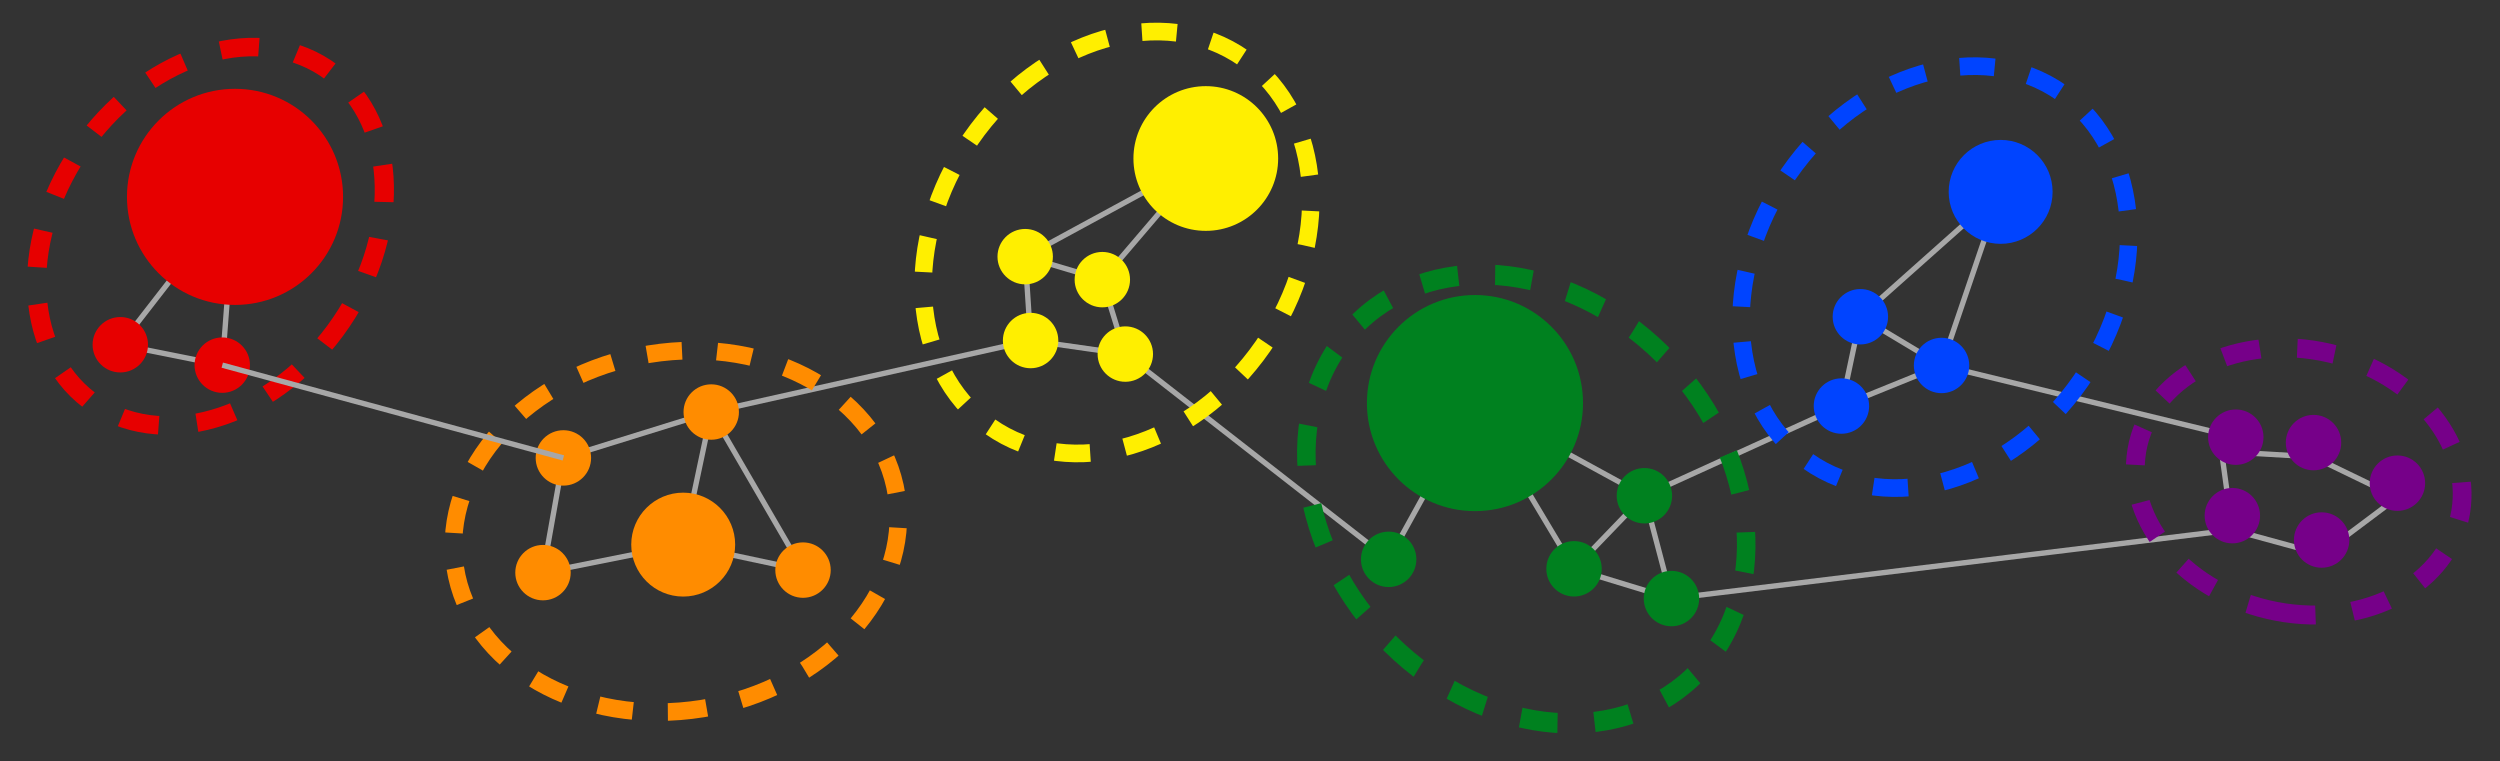 <?xml version="1.0" encoding="UTF-8" standalone="no"?>
<!-- Created with Inkscape (http://www.inkscape.org/) -->

<svg
   xmlns:dc="http://purl.org/dc/elements/1.1/"
   xmlns:cc="http://creativecommons.org/ns#"
   xmlns:rdf="http://www.w3.org/1999/02/22-rdf-syntax-ns#"
   xmlns:svg="http://www.w3.org/2000/svg"
   xmlns="http://www.w3.org/2000/svg"
   xmlns:sodipodi="http://sodipodi.sourceforge.net/DTD/sodipodi-0.dtd"
   xmlns:inkscape="http://www.inkscape.org/namespaces/inkscape"
   width="92.663mm"
   height="28.222mm"
   viewBox="0 0 92.663 28.222"
   version="1.1"
   id="svg902"
   inkscape:version="0.92.4 5da689c313, 2019-01-14"
   sodipodi:docname="logo.svg"
   inkscape:export-filename="/home/fabio/university/postdoc/semiannotate/logo.png"
   inkscape:export-xdpi="150"
   inkscape:export-ydpi="150">
  <rect x="0" y="0" width="92.663" height="28.222" fill="#333333" stroke="none"/>
  <defs
     id="defs896" />
  <sodipodi:namedview
     id="base"
     pagecolor="#ffffff"
     bordercolor="#666666"
     borderopacity="1.0"
     inkscape:pageopacity="0.0"
     inkscape:pageshadow="2"
     inkscape:zoom="2.8"
     inkscape:cx="122.7576"
     inkscape:cy="39.612789"
     inkscape:document-units="mm"
     inkscape:current-layer="layer1"
     showgrid="false"
     inkscape:snap-object-midpoints="true"
     fit-margin-top="1"
     fit-margin-left="1"
     fit-margin-right="1"
     fit-margin-bottom="1" />
  <g
     inkscape:label="Layer 1"
     inkscape:groupmode="layer"
     id="layer1"
     transform="translate(-42.883,-263.944)">
    <path
       style="fill:none;fill-rule:evenodd;stroke:#a7a7a7;stroke-width:0.199px;stroke-linecap:butt;stroke-linejoin:miter;stroke-opacity:1"
       d="m 87.576,269.819 -6.694,3.637 2.859,0.853 3.836,-4.49"
       id="path2070-6"
       inkscape:connector-curvature="0"
       sodipodi:nodetypes="cccc" />
    <path
       style="fill:none;fill-rule:evenodd;stroke:#a7a7a7;stroke-width:0.199px;stroke-linecap:butt;stroke-linejoin:miter;stroke-opacity:1"
       d="m 94.354,284.676 -9.761,-7.608"
       id="path2078-7-5"
       inkscape:connector-curvature="0"
       sodipodi:nodetypes="cc" />
    <path
       style="fill:none;fill-rule:evenodd;stroke:#a7a7a7;stroke-width:0.199px;stroke-linecap:butt;stroke-linejoin:miter;stroke-opacity:1"
       d="M 84.593,277.068 83.741,274.309"
       id="path2072-6"
       inkscape:connector-curvature="0" />
    <path
       style="fill:none;fill-rule:evenodd;stroke:#a7a7a7;stroke-width:0.199px;stroke-linecap:butt;stroke-linejoin:miter;stroke-opacity:1"
       d="m 80.882,273.457 0.201,3.109 3.511,0.502"
       id="path2074-9"
       inkscape:connector-curvature="0" />
    <path
       style="fill:none;fill-rule:evenodd;stroke:#a7a7a7;stroke-width:0.199px;stroke-linecap:butt;stroke-linejoin:miter;stroke-opacity:1"
       d="m 103.833,282.318 7.302,-3.324 z"
       id="path2086-4-3"
       inkscape:connector-curvature="0"
       sodipodi:nodetypes="ccc" />
    <path
       style="fill:none;fill-rule:evenodd;stroke:#a7a7a7;stroke-width:0.199px;stroke-linecap:butt;stroke-linejoin:miter;stroke-opacity:1"
       d="m 103.833,282.318 -2.608,2.708 -3.673,-6.143 z"
       id="path2076-3"
       inkscape:connector-curvature="0" />
    <path
       style="fill:none;fill-rule:evenodd;stroke:#a7a7a7;stroke-width:0.199px;stroke-linecap:butt;stroke-linejoin:miter;stroke-opacity:1"
       d="m 94.354,284.676 3.198,-5.792"
       id="path2078-74"
       inkscape:connector-curvature="0"
       sodipodi:nodetypes="cc" />
    <path
       style="fill:none;fill-rule:evenodd;stroke:#a7a7a7;stroke-width:0.199px;stroke-linecap:butt;stroke-linejoin:miter;stroke-opacity:1"
       d="m 101.225,285.027 3.611,1.103 -1.003,-3.812"
       id="path2080-5"
       inkscape:connector-curvature="0" />
    <path
       style="fill:none;fill-rule:evenodd;stroke:#a7a7a7;stroke-width:0.199px;stroke-linecap:butt;stroke-linejoin:miter;stroke-opacity:1"
       d="m 125.625,283.586 -0.401,-2.909 3.41,0.201 3.11,1.505 -2.809,2.106 -3.31,-0.903 -20.789,2.544"
       id="path2082-2"
       inkscape:connector-curvature="0"
       sodipodi:nodetypes="ccccccc" />
    <path
       style="fill:none;fill-rule:evenodd;stroke:#a7a7a7;stroke-width:0.199px;stroke-linecap:butt;stroke-linejoin:miter;stroke-opacity:1"
       d="m 125.753,280.148 -10.906,-2.659"
       id="path2084-5"
       inkscape:connector-curvature="0"
       sodipodi:nodetypes="cc" />
    <path
       style="fill:none;fill-rule:evenodd;stroke:#a7a7a7;stroke-width:0.199px;stroke-linecap:butt;stroke-linejoin:miter;stroke-opacity:1"
       d="m 111.136,278.994 3.711,-1.505 -3.009,-1.806 z"
       id="path2086-4"
       inkscape:connector-curvature="0" />
    <path
       style="fill:none;fill-rule:evenodd;stroke:#a7a7a7;stroke-width:0.199px;stroke-linecap:butt;stroke-linejoin:miter;stroke-opacity:1"
       d="m 111.838,275.684 5.199,-4.628"
       id="path2088-7"
       inkscape:connector-curvature="0"
       sodipodi:nodetypes="cc" />
    <path
       style="fill:none;fill-rule:evenodd;stroke:#a7a7a7;stroke-width:0.199px;stroke-linecap:butt;stroke-linejoin:miter;stroke-opacity:1"
       d="m 114.847,277.49 2.189,-6.434"
       id="path2090-4"
       inkscape:connector-curvature="0"
       sodipodi:nodetypes="cc" />
    <circle
       style="opacity:1;vector-effect:none;fill:#ffef00;fill-opacity:1;stroke:none;stroke-width:0.284;stroke-miterlimit:4;stroke-dasharray:none;stroke-opacity:1;paint-order:normal"
       id="path1104-30"
       cx="87.576"
       cy="269.819"
       r="2.682" />
    <circle
       style="opacity:1;vector-effect:none;fill:#ffef00;fill-opacity:1;stroke:none;stroke-width:0.109;stroke-miterlimit:4;stroke-dasharray:none;stroke-opacity:1;paint-order:normal"
       id="path1104-3-0-68"
       cx="83.741"
       cy="274.309"
       r="1.027" />
    <circle
       style="opacity:1;vector-effect:none;fill:#ffef00;fill-opacity:1;stroke:none;stroke-width:0.109;stroke-miterlimit:4;stroke-dasharray:none;stroke-opacity:1;paint-order:normal"
       id="path1104-3-0-6-8"
       cx="80.882"
       cy="273.457"
       r="1.027" />
    <circle
       style="opacity:1;vector-effect:none;fill:#ffef00;fill-opacity:1;stroke:none;stroke-width:0.109;stroke-miterlimit:4;stroke-dasharray:none;stroke-opacity:1;paint-order:normal"
       id="path1104-3-0-61-3"
       cx="84.593"
       cy="277.068"
       r="1.027" />
    <circle
       style="opacity:1;vector-effect:none;fill:#00811f;fill-opacity:1;stroke:none;stroke-width:0.109;stroke-miterlimit:4;stroke-dasharray:none;stroke-opacity:1;paint-order:normal"
       id="path1104-3-0-8-1"
       cx="103.833"
       cy="282.319"
       r="1.027" />
    <circle
       style="opacity:1;vector-effect:none;fill:#00811f;fill-opacity:1;stroke:none;stroke-width:0.109;stroke-miterlimit:4;stroke-dasharray:none;stroke-opacity:1;paint-order:normal"
       id="path1104-3-0-7-4"
       cx="101.225"
       cy="285.027"
       r="1.027" />
    <circle
       style="opacity:1;vector-effect:none;fill:#00811f;fill-opacity:1;stroke:none;stroke-width:0.109;stroke-miterlimit:4;stroke-dasharray:none;stroke-opacity:1;paint-order:normal"
       id="path1104-3-0-9-9"
       cx="104.836"
       cy="286.13"
       r="1.027" />
    <circle
       style="opacity:1;vector-effect:none;fill:#00811f;fill-opacity:1;stroke:none;stroke-width:0.109;stroke-miterlimit:4;stroke-dasharray:none;stroke-opacity:1;paint-order:normal"
       id="path1104-3-0-20-2"
       cx="94.354"
       cy="284.676"
       r="1.027" />
    <circle
       style="opacity:1;vector-effect:none;fill:#0044ff;fill-opacity:1;stroke:none;stroke-width:0.109;stroke-miterlimit:4;stroke-dasharray:none;stroke-opacity:1;paint-order:normal"
       id="path1104-3-0-23-0"
       cx="111.136"
       cy="278.994"
       r="1.027" />
    <circle
       style="opacity:1;vector-effect:none;fill:#0044ff;fill-opacity:1;stroke:none;stroke-width:0.109;stroke-miterlimit:4;stroke-dasharray:none;stroke-opacity:1;paint-order:normal"
       id="path1104-3-0-75-6"
       cx="111.838"
       cy="275.684"
       r="1.027" />
    <circle
       style="opacity:1;vector-effect:none;fill:#0044ff;fill-opacity:1;stroke:none;stroke-width:0.109;stroke-miterlimit:4;stroke-dasharray:none;stroke-opacity:1;paint-order:normal"
       id="path1104-3-0-92-8"
       cx="114.847"
       cy="277.49"
       r="1.027" />
    <circle
       style="opacity:1;vector-effect:none;fill:#760089;fill-opacity:1;stroke:none;stroke-width:0.109;stroke-miterlimit:4;stroke-dasharray:none;stroke-opacity:1;paint-order:normal"
       id="path1104-3-0-28-9"
       cx="125.625"
       cy="283.057"
       r="1.027" />
    <circle
       style="opacity:1;vector-effect:none;fill:#760089;fill-opacity:1;stroke:none;stroke-width:0.109;stroke-miterlimit:4;stroke-dasharray:none;stroke-opacity:1;paint-order:normal"
       id="path1104-3-0-97-2"
       cx="128.935"
       cy="283.96"
       r="1.027" />
    <circle
       style="opacity:1;vector-effect:none;fill:#760089;fill-opacity:1;stroke:none;stroke-width:0.109;stroke-miterlimit:4;stroke-dasharray:none;stroke-opacity:1;paint-order:normal"
       id="path1104-3-0-3-6"
       cx="128.634"
       cy="280.349"
       r="1.027" />
    <circle
       style="opacity:1;vector-effect:none;fill:#760089;fill-opacity:1;stroke:none;stroke-width:0.109;stroke-miterlimit:4;stroke-dasharray:none;stroke-opacity:1;paint-order:normal"
       id="path1104-3-0-612-6"
       cx="131.744"
       cy="281.853"
       r="1.027" />
    <circle
       style="opacity:1;vector-effect:none;fill:#760089;fill-opacity:1;stroke:none;stroke-width:0.109;stroke-miterlimit:4;stroke-dasharray:none;stroke-opacity:1;paint-order:normal"
       id="path1104-3-0-93-4"
       cx="125.753"
       cy="280.148"
       r="1.027" />
    <ellipse
       style="opacity:1;vector-effect:none;fill:none;fill-opacity:1;stroke:#ffef00;stroke-width:0.652;stroke-miterlimit:4;stroke-dasharray:1.303, 1.303;stroke-dashoffset:0;stroke-opacity:1;paint-order:normal"
       id="path5775"
       cx="224.791"
       cy="174.243"
       rx="6.64"
       ry="8.291"
       transform="matrix(0.816,0.577,-0.569,0.822,0,0)" />
    <ellipse
       style="opacity:1;vector-effect:none;fill:none;fill-opacity:1;stroke:#0044ff;stroke-width:0.652;stroke-miterlimit:4;stroke-dasharray:1.303, 1.303;stroke-dashoffset:0;stroke-opacity:1;paint-order:normal"
       id="path5775-9"
       cx="250.464"
       cy="157.783"
       rx="6.64"
       ry="8.291"
       transform="matrix(0.816,0.577,-0.569,0.822,0,0)" />
    <ellipse
       style="opacity:1;vector-effect:none;fill:none;fill-opacity:1;stroke:#00811f;stroke-width:0.717;stroke-miterlimit:4;stroke-dasharray:1.434, 1.434;stroke-dashoffset:0;stroke-opacity:1;paint-order:normal"
       id="path5775-9-5"
       cx="164.008"
       cy="-236.478"
       rx="7.439"
       ry="8.96"
       transform="matrix(-0.537,0.844,-0.793,-0.609,0,0)" />
    <ellipse
       style="opacity:1;vector-effect:none;fill:none;fill-opacity:1;stroke:#760089;stroke-width:0.699;stroke-miterlimit:4;stroke-dasharray:1.397, 1.397;stroke-dashoffset:0;stroke-opacity:1;paint-order:normal"
       id="path5775-9-5-0"
       cx="260.248"
       cy="-157.141"
       rx="4.901"
       ry="6.102"
       transform="matrix(-0.105,0.994,-0.989,-0.147,0,0)" />
    <circle
       r="1.926"
       cy="271.056"
       cx="117.037"
       id="path1104-6-3"
       style="opacity:1;vector-effect:none;fill:#0044ff;fill-opacity:1;stroke:none;stroke-width:0.204;stroke-miterlimit:4;stroke-dasharray:none;stroke-opacity:1;paint-order:normal" />
    <circle
       r="4.005"
       cy="278.884"
       cx="97.553"
       id="path1104-3-6"
       style="opacity:1;vector-effect:none;fill:#00811f;fill-opacity:1;stroke:none;stroke-width:0.424;stroke-miterlimit:4;stroke-dasharray:none;stroke-opacity:1;paint-order:normal" />
    <path
       style="fill:none;fill-rule:evenodd;stroke:#a7a7a7;stroke-width:0.199px;stroke-linecap:butt;stroke-linejoin:miter;stroke-opacity:1"
       d="m 51.594,271.241 -4.252,5.481 3.78,0.756 0.472,-6.237"
       id="path2070-6-1"
       inkscape:connector-curvature="0"
       sodipodi:nodetypes="cccc" />
    <circle
       r="4.005"
       cy="271.241"
       cx="51.594"
       id="path1104-3-6-3"
       style="opacity:1;vector-effect:none;fill:#e70000;fill-opacity:1;stroke:none;stroke-width:0.424;stroke-miterlimit:4;stroke-dasharray:none;stroke-opacity:1;paint-order:normal" />
    <circle
       style="opacity:1;vector-effect:none;fill:#e70000;fill-opacity:1;stroke:none;stroke-width:0.109;stroke-miterlimit:4;stroke-dasharray:none;stroke-opacity:1;paint-order:normal"
       id="path1104-3-0-2-4-7"
       cx="47.342"
       cy="276.722"
       r="1.027" />
    <path
       style="fill:none;fill-rule:evenodd;stroke:#a7a7a7;stroke-width:0.199px;stroke-linecap:butt;stroke-linejoin:miter;stroke-opacity:1"
       d="m 69.245,279.216 -5.481,1.701 -0.756,4.252 5.197,-1.039 z"
       id="path2070-6-1-2"
       inkscape:connector-curvature="0"
       sodipodi:nodetypes="cccc" />
    <circle
       style="opacity:1;vector-effect:none;fill:#ff8c00;fill-opacity:1;stroke:none;stroke-width:0.109;stroke-miterlimit:4;stroke-dasharray:none;stroke-opacity:1;paint-order:normal"
       id="path1104-3-0-2-4-2"
       cx="63.009"
       cy="285.169"
       r="1.027" />
    <circle
       style="opacity:1;vector-effect:none;fill:#ff8c00;fill-opacity:1;stroke:none;stroke-width:0.109;stroke-miterlimit:4;stroke-dasharray:none;stroke-opacity:1;paint-order:normal"
       id="path1104-3-0-2-4-3"
       cx="63.765"
       cy="280.917"
       r="1.027" />
    <path
       style="fill:none;fill-rule:evenodd;stroke:#a7a7a7;stroke-width:0.199px;stroke-linecap:butt;stroke-linejoin:miter;stroke-opacity:1"
       d="m 68.206,284.13 4.441,0.945 -3.402,-5.859 11.837,-2.65"
       id="path2070-6-1-7"
       inkscape:connector-curvature="0"
       sodipodi:nodetypes="cccc" />
    <circle
       style="opacity:1;vector-effect:none;fill:#ffef00;fill-opacity:1;stroke:none;stroke-width:0.109;stroke-miterlimit:4;stroke-dasharray:none;stroke-opacity:1;paint-order:normal"
       id="path1104-3-0-2-4"
       cx="81.082"
       cy="276.566"
       r="1.027" />
    <circle
       style="opacity:1;vector-effect:none;fill:#e70000;fill-opacity:1;stroke:none;stroke-width:0.109;stroke-miterlimit:4;stroke-dasharray:none;stroke-opacity:1;paint-order:normal"
       id="path1104-3-0-2-4-5"
       cx="51.121"
       cy="277.478"
       r="1.027" />
    <circle
       style="opacity:1;vector-effect:none;fill:#ff8c00;fill-opacity:1;stroke:none;stroke-width:0.109;stroke-miterlimit:4;stroke-dasharray:none;stroke-opacity:1;paint-order:normal"
       id="path1104-3-0-2-4-56"
       cx="69.245"
       cy="279.216"
       r="1.027" />
    <circle
       style="opacity:1;vector-effect:none;fill:#ff8c00;fill-opacity:1;stroke:none;stroke-width:0.109;stroke-miterlimit:4;stroke-dasharray:none;stroke-opacity:1;paint-order:normal"
       id="path1104-3-0-2-4-9"
       cx="72.647"
       cy="285.075"
       r="1.027" />
    <circle
       r="1.926"
       cy="284.13"
       cx="68.206"
       id="path1104-6-3-6"
       style="opacity:1;vector-effect:none;fill:#ff8c00;fill-opacity:1;stroke:none;stroke-width:0.204;stroke-miterlimit:4;stroke-dasharray:none;stroke-opacity:1;paint-order:normal" />
    <ellipse
       style="opacity:1;vector-effect:none;fill:none;fill-opacity:1;stroke:#ff8c00;stroke-width:0.652;stroke-miterlimit:4;stroke-dasharray:1.303, 1.303;stroke-dashoffset:0;stroke-opacity:1;paint-order:normal"
       id="path5775-0"
       cx="290.779"
       cy="-24.639"
       rx="6.64"
       ry="8.291"
       transform="matrix(0.15,0.989,-0.987,0.16,0,0)" />
    <ellipse
       style="opacity:1;vector-effect:none;fill:none;fill-opacity:1;stroke:#e70000;stroke-width:0.699;stroke-miterlimit:4;stroke-dasharray:1.397, 1.397;stroke-dashoffset:0;stroke-opacity:1;paint-order:normal"
       id="path5775-9-5-0-9"
       cx="187.61"
       cy="212.733"
       rx="5.813"
       ry="7.55"
       transform="matrix(0.87,0.492,-0.529,0.848,0,0)" />
    <path
       style="fill:none;fill-rule:evenodd;stroke:#a7a7a7;stroke-width:0.199px;stroke-linecap:butt;stroke-linejoin:miter;stroke-opacity:1"
       d="m 51.121,277.478 12.643,3.439"
       id="path2070-6-1-7-6"
       inkscape:connector-curvature="0"
       sodipodi:nodetypes="cc" />
  </g>
</svg>
